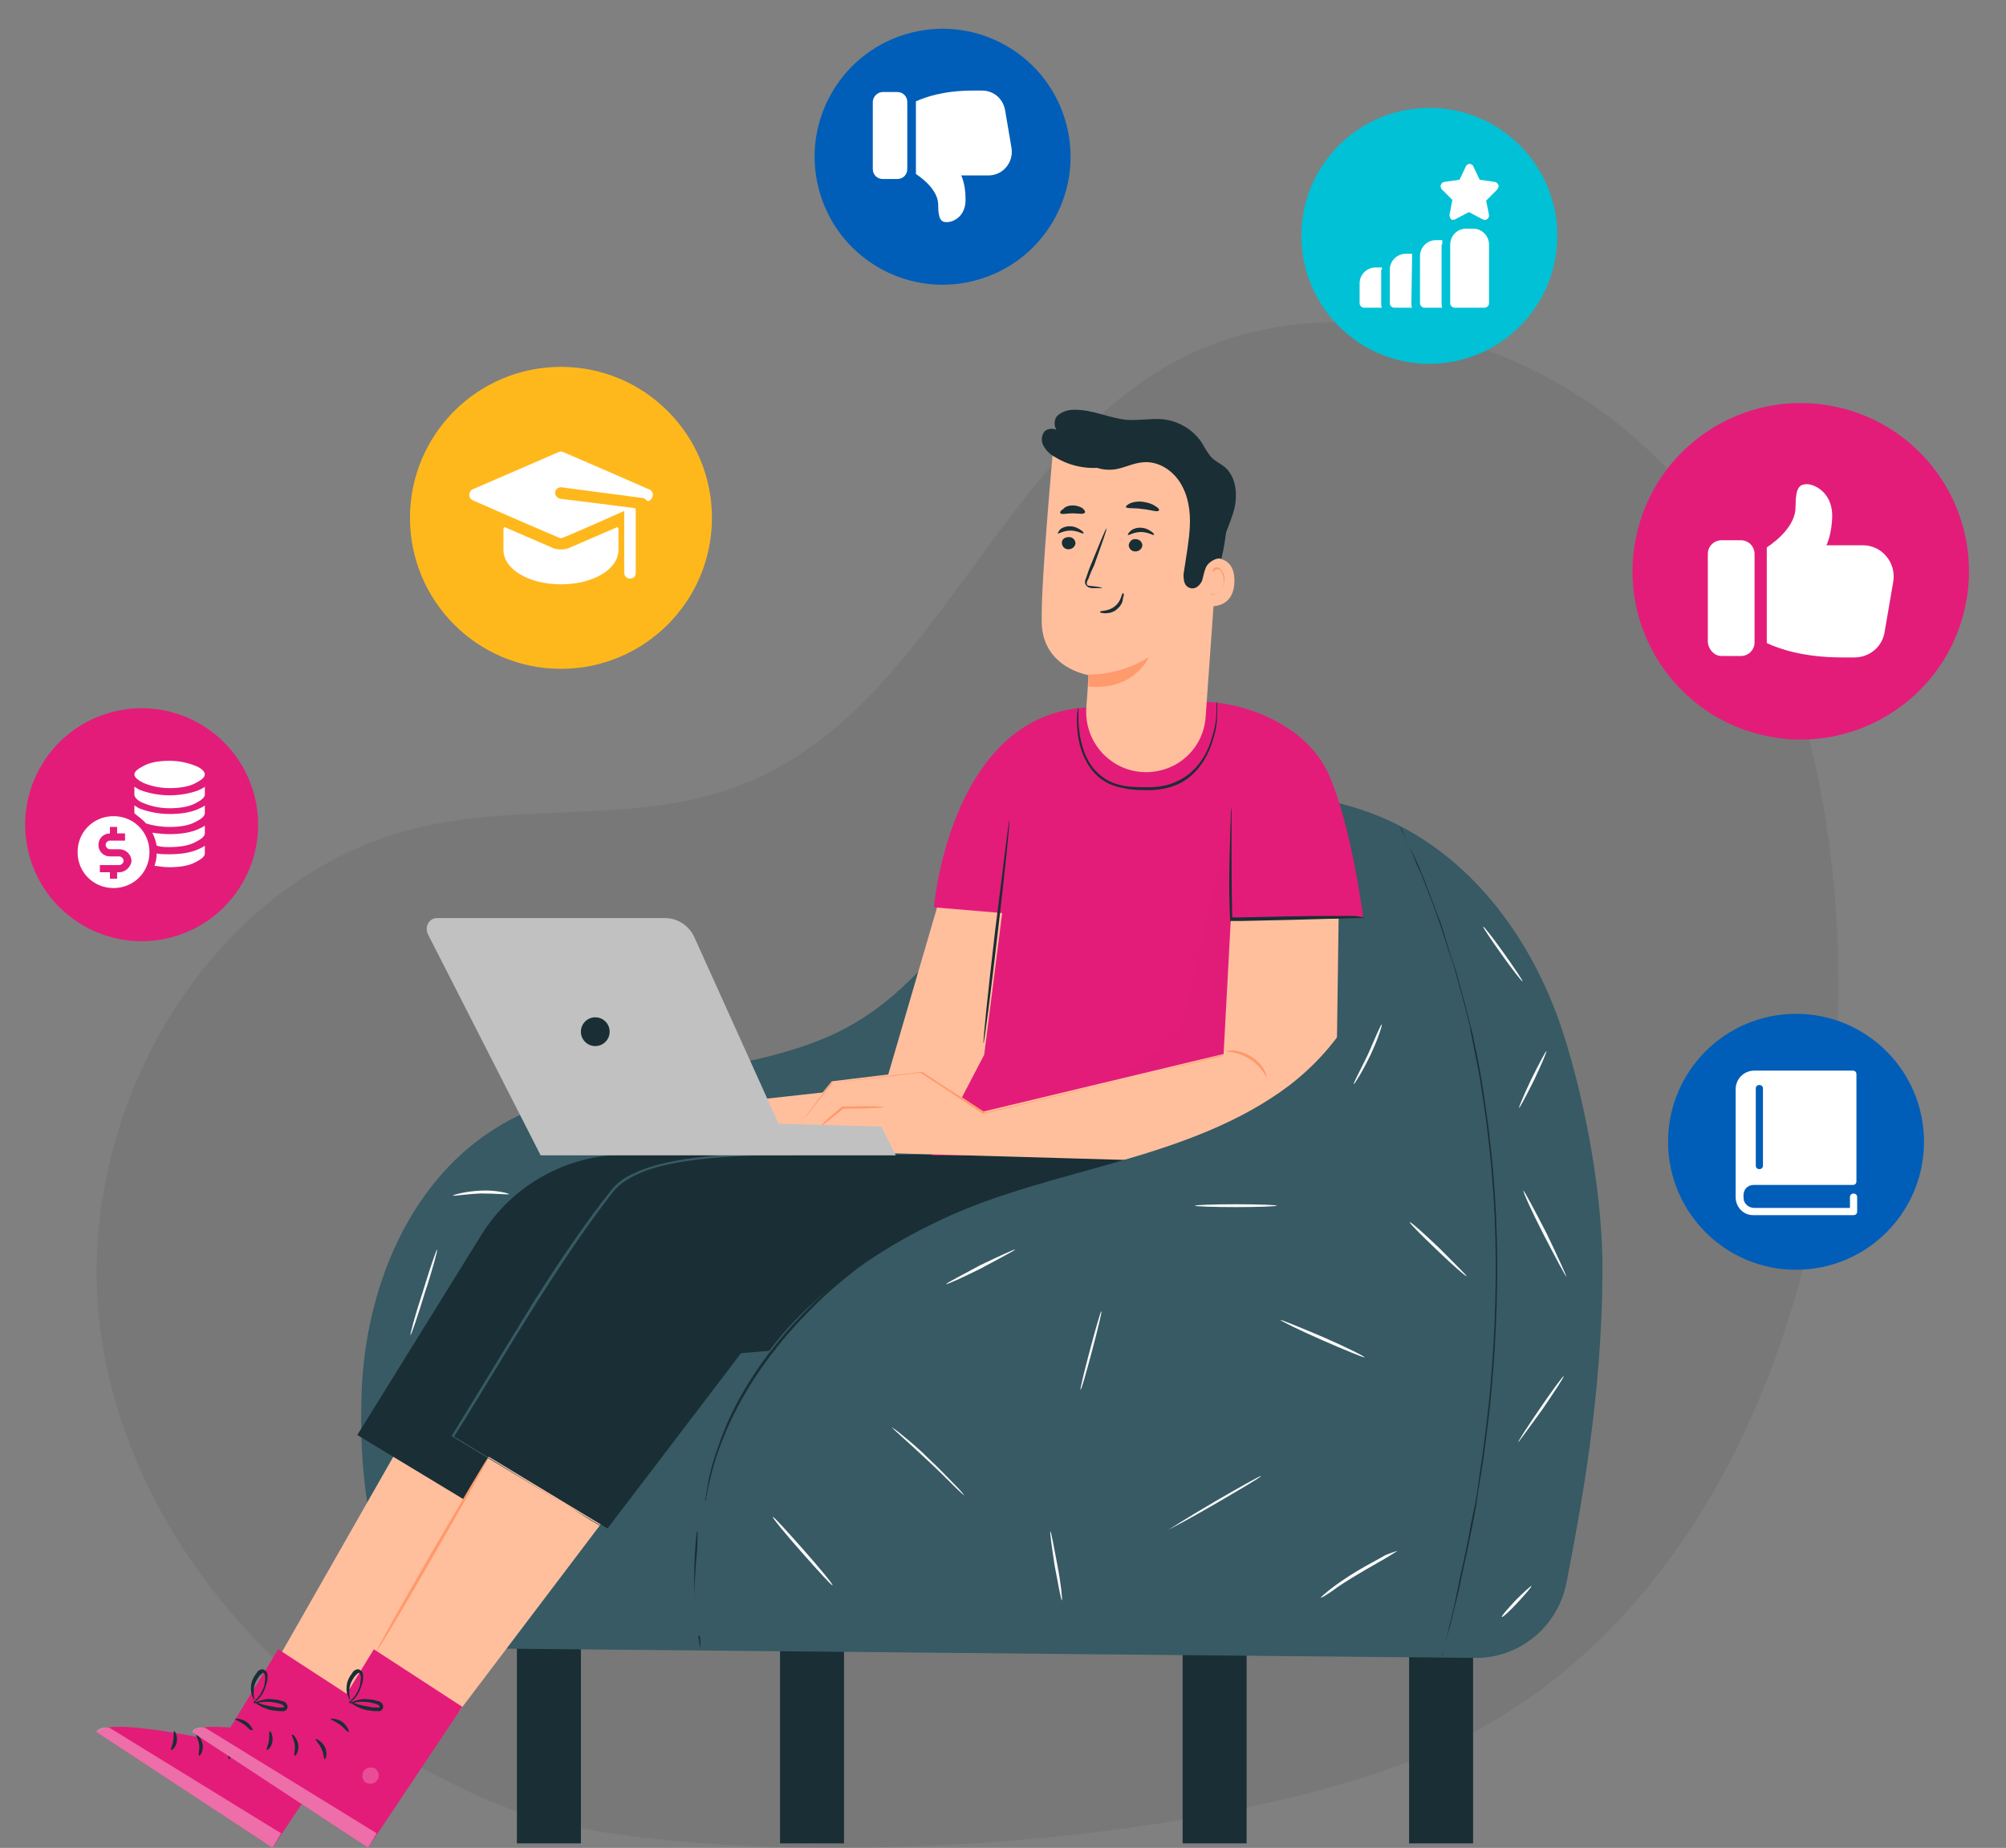 <svg width="279" height="257" viewBox="0 0 279 257" fill="none" xmlns="http://www.w3.org/2000/svg">
<rect x="0" y="0" width="279" height="257" fill="#808080" stroke="none"/>
<path d="M74.993 253.074C45.296 243.075 19.599 218.177 14.3 187.28C9 156.384 28.498 121.587 59.095 114.888C73.593 111.688 89.192 114.588 102.99 109.189C129.088 99.189 137.887 65.293 161.984 51.094C185.182 37.496 216.979 47.295 234.277 67.893C251.575 88.491 256.575 116.988 255.575 143.885C253.975 183.381 237.277 225.977 201.38 242.675C171.183 256.873 107.39 260.873 74.993 253.074Z" fill="black" fill-opacity="0.06"/>
<path d="M80.793 227.677H71.894V256.374H80.793V227.677Z" fill="#1A2E35"/>
<path d="M173.383 227.677H164.484V256.374H173.383V227.677Z" fill="#1A2E35"/>
<path d="M117.389 227.677H108.49V256.374H117.389V227.677Z" fill="#1A2E35"/>
<path d="M204.88 227.677H195.981V256.374H204.88V227.677Z" fill="#1A2E35"/>
<path d="M205.08 230.576C211.279 230.676 216.679 226.277 217.879 220.077C219.978 209.278 222.778 194.08 222.878 177.082C222.978 166.683 220.578 153.484 217.379 143.585C212.679 129.087 202.58 116.388 187.982 112.188C168.984 106.789 162.084 108.889 148.586 115.888C133.887 123.587 129.988 137.986 114.689 144.385C99.891 150.584 81.993 148.485 68.494 157.184C56.595 164.883 50.796 179.582 50.296 193.68C49.996 202.679 50.796 209.078 52.495 215.978C54.295 223.677 61.195 229.176 69.094 229.276L205.08 230.576Z" fill="#375A64"/>
<path d="M91.292 184.081L50.496 238.075L36.297 234.876L69.194 177.182L91.292 184.081Z" fill="#FFBF9D"/>
<path d="M50.996 237.375L37.897 256.973L13.399 240.875C15.099 238.675 30.798 242.275 30.798 242.275L38.697 229.376L50.996 237.375Z" fill="#E31C79"/>
<g opacity="0.6">
<g opacity="0.6">
<path opacity="0.6" d="M39.097 246.174C39.497 246.574 39.497 247.374 38.997 247.774C38.597 248.174 37.797 248.174 37.397 247.774C36.997 247.374 36.997 246.474 37.497 246.074C37.997 245.674 38.897 245.774 39.097 246.174Z" fill="white"/>
</g>
</g>
<g opacity="0.6">
<path opacity="0.6" d="M37.897 256.973L39.097 254.974L15.199 240.275C15.199 240.275 13.8 240.075 13.399 240.875L37.897 256.973Z" fill="white"/>
</g>
<path d="M30.598 241.875C30.498 241.975 31.098 242.475 31.398 243.175C31.798 243.975 31.698 244.675 31.898 244.675C31.998 244.675 32.298 243.875 31.898 242.975C31.398 242.075 30.598 241.775 30.598 241.875Z" fill="#1A2E35"/>
<path d="M27.298 241.275C27.198 241.375 27.598 241.875 27.698 242.675C27.798 243.475 27.498 244.075 27.698 244.175C27.798 244.275 28.298 243.575 28.198 242.675C27.998 241.675 27.398 241.075 27.298 241.275Z" fill="#1A2E35"/>
<path d="M23.799 243.375C23.898 243.475 24.498 242.975 24.599 242.175C24.698 241.275 24.299 240.675 24.198 240.775C24.099 240.875 24.198 241.375 24.099 242.075C23.998 242.775 23.698 243.275 23.799 243.375Z" fill="#1A2E35"/>
<path d="M32.698 239.075C32.698 239.175 33.298 239.375 33.998 239.875C34.698 240.375 34.998 240.975 35.198 240.875C35.298 240.875 35.098 240.075 34.298 239.475C33.498 238.975 32.698 238.975 32.698 239.075Z" fill="#1A2E35"/>
<path d="M35.197 236.576C35.197 236.576 35.597 236.976 36.397 237.376C36.797 237.576 37.297 237.776 37.897 237.876C38.197 237.876 38.497 237.976 38.897 237.976C39.097 237.976 39.197 237.976 39.497 237.976C39.697 237.976 39.997 237.676 39.997 237.376C39.997 237.076 39.797 236.876 39.697 236.776C39.497 236.676 39.397 236.576 39.197 236.576C38.897 236.476 38.597 236.376 38.297 236.376C37.697 236.276 37.097 236.276 36.697 236.376C35.797 236.576 35.297 236.876 35.297 236.876C35.297 236.976 35.897 236.776 36.697 236.676C37.097 236.676 37.597 236.676 38.197 236.776C38.497 236.876 38.797 236.876 38.997 236.976C39.297 237.076 39.497 237.176 39.497 237.376C39.497 237.476 39.497 237.476 39.397 237.476C39.297 237.476 39.097 237.476 38.997 237.476C38.697 237.476 38.397 237.476 38.097 237.376C37.497 237.276 36.997 237.176 36.597 237.076C35.697 236.776 35.197 236.576 35.197 236.576Z" fill="#1A2E35"/>
<path d="M35.197 236.876C35.197 236.876 35.697 236.676 36.297 235.876C36.597 235.476 36.797 234.976 36.997 234.376C37.097 234.076 37.197 233.776 37.197 233.376C37.197 233.076 37.297 232.576 36.797 232.276C36.597 232.076 36.197 232.176 36.097 232.276C35.897 232.376 35.797 232.476 35.697 232.676C35.497 232.976 35.297 233.176 35.197 233.476C34.897 234.076 34.897 234.576 34.897 235.076C34.997 235.976 35.397 236.476 35.397 236.476C35.497 236.476 35.197 235.976 35.297 235.076C35.297 234.676 35.397 234.176 35.697 233.676C35.797 233.476 35.997 233.176 36.197 232.976C36.397 232.776 36.597 232.576 36.697 232.676C36.797 232.776 36.897 233.076 36.897 233.376C36.897 233.676 36.797 233.976 36.797 234.276C36.697 234.776 36.397 235.276 36.197 235.676C35.597 236.476 35.197 236.776 35.197 236.876Z" fill="#1A2E35"/>
<path d="M124.088 160.583H86.992C78.893 160.583 71.294 164.783 66.994 171.682L49.696 199.579L71.194 212.578L88.992 189.38L109.19 187.68L152.585 160.583H124.088Z" fill="#1A2E35"/>
<path d="M104.69 184.081L63.794 238.075L49.596 234.876L82.492 177.182L104.69 184.081Z" fill="#FFBF9D"/>
<path d="M64.294 237.375L51.196 256.973L26.698 240.875C28.398 238.675 44.096 242.275 44.096 242.275L51.996 229.376L64.294 237.375Z" fill="#E31C79"/>
<g opacity="0.6">
<g opacity="0.6">
<path opacity="0.6" d="M52.396 246.174C52.796 246.574 52.796 247.374 52.296 247.774C51.896 248.174 51.096 248.174 50.696 247.774C50.296 247.374 50.296 246.474 50.796 246.074C51.296 245.674 52.196 245.774 52.396 246.174Z" fill="white"/>
</g>
</g>
<g opacity="0.6">
<path opacity="0.6" d="M51.196 256.973L52.395 254.974L28.498 240.275C28.498 240.275 27.098 240.075 26.698 240.875L51.196 256.973Z" fill="white"/>
</g>
<path d="M43.896 241.875C43.796 241.975 44.396 242.475 44.696 243.175C45.096 243.975 44.996 244.675 45.196 244.675C45.296 244.675 45.596 243.875 45.196 242.975C44.696 242.075 43.896 241.775 43.896 241.875Z" fill="#1A2E35"/>
<path d="M40.597 241.275C40.497 241.375 40.897 241.875 40.997 242.675C41.097 243.475 40.797 244.075 40.997 244.175C41.097 244.275 41.597 243.575 41.497 242.675C41.297 241.675 40.697 241.075 40.597 241.275Z" fill="#1A2E35"/>
<path d="M37.097 243.375C37.197 243.475 37.797 242.975 37.897 242.175C37.997 241.275 37.597 240.675 37.497 240.775C37.397 240.875 37.497 241.375 37.397 242.075C37.297 242.775 36.997 243.275 37.097 243.375Z" fill="#1A2E35"/>
<path d="M45.996 239.075C45.996 239.175 46.596 239.375 47.296 239.875C47.996 240.375 48.296 240.975 48.496 240.875C48.596 240.875 48.396 240.075 47.596 239.475C46.796 238.975 45.996 238.975 45.996 239.075Z" fill="#1A2E35"/>
<path d="M48.496 236.576C48.496 236.576 48.896 236.976 49.696 237.376C50.096 237.576 50.596 237.776 51.196 237.876C51.496 237.876 51.796 237.976 52.196 237.976C52.396 237.976 52.496 237.976 52.796 237.976C52.996 237.976 53.296 237.676 53.296 237.376C53.296 237.076 53.096 236.876 52.996 236.776C52.796 236.676 52.696 236.576 52.496 236.576C52.196 236.476 51.896 236.376 51.596 236.376C50.996 236.276 50.396 236.276 49.996 236.376C49.096 236.576 48.596 236.876 48.596 236.876C48.596 236.976 49.196 236.776 49.996 236.676C50.396 236.676 50.896 236.676 51.496 236.776C51.796 236.876 52.096 236.876 52.296 236.976C52.596 237.076 52.796 237.176 52.796 237.376C52.796 237.476 52.796 237.476 52.696 237.476C52.596 237.476 52.396 237.476 52.296 237.476C51.996 237.476 51.696 237.476 51.396 237.376C50.796 237.276 50.296 237.176 49.896 237.076C48.996 236.776 48.496 236.576 48.496 236.576Z" fill="#1A2E35"/>
<path d="M48.496 236.876C48.496 236.876 48.996 236.676 49.596 235.876C49.896 235.476 50.096 234.976 50.296 234.376C50.396 234.076 50.496 233.776 50.496 233.376C50.496 233.076 50.596 232.576 50.096 232.276C49.896 232.076 49.496 232.176 49.396 232.276C49.196 232.376 49.096 232.476 48.996 232.676C48.796 232.976 48.596 233.176 48.496 233.476C48.196 234.076 48.196 234.576 48.196 235.076C48.296 235.976 48.696 236.476 48.696 236.476C48.796 236.476 48.496 235.976 48.596 235.076C48.596 234.676 48.696 234.176 48.996 233.676C49.096 233.476 49.296 233.176 49.496 232.976C49.696 232.776 49.896 232.576 49.996 232.676C50.096 232.776 50.196 233.076 50.196 233.376C50.196 233.676 50.096 233.976 50.096 234.276C49.996 234.776 49.696 235.276 49.496 235.676C48.896 236.476 48.496 236.776 48.496 236.876Z" fill="#1A2E35"/>
<path d="M137.387 160.583H98.991C91.692 160.583 84.892 164.383 80.993 170.582L62.994 199.579L84.492 212.578L103.69 187.38L122.488 187.58L164.284 161.483L137.387 160.583Z" fill="#1A2E35"/>
<path d="M84.492 212.678C84.492 212.678 84.392 212.578 84.092 212.478C83.792 212.278 83.392 212.078 82.892 211.778C81.892 211.178 80.393 210.278 78.493 209.178C74.693 206.879 69.294 203.679 62.895 199.779L62.794 199.679L62.895 199.579C66.294 194.08 70.194 187.581 74.393 180.781C77.893 175.282 81.393 170.082 84.892 165.683C85.792 164.483 86.992 163.683 88.192 163.183C89.392 162.583 90.692 162.183 91.891 161.883C94.291 161.283 96.691 160.983 98.791 160.783C103.09 160.383 106.49 160.483 108.89 160.583C110.09 160.583 110.99 160.683 111.589 160.683C111.889 160.683 112.089 160.683 112.289 160.683C112.489 160.683 112.489 160.683 112.489 160.683C112.489 160.683 112.389 160.683 112.289 160.683C112.089 160.683 111.889 160.683 111.589 160.683C110.89 160.683 109.99 160.683 108.89 160.683C106.49 160.683 103.09 160.683 98.791 161.083C96.691 161.283 94.391 161.583 91.891 162.183C90.692 162.483 89.492 162.883 88.292 163.483C87.092 164.083 85.992 164.783 85.092 165.983C81.593 170.482 78.193 175.582 74.693 181.081C70.394 187.881 66.594 194.38 63.094 199.879L62.995 199.679C69.394 203.579 74.693 206.879 78.493 209.178C80.393 210.278 81.793 211.278 82.892 211.878C83.392 212.178 83.792 212.378 83.992 212.578C84.392 212.578 84.492 212.678 84.492 212.678Z" fill="#375A64"/>
<path d="M67.994 202.579C68.094 202.679 64.694 208.678 60.395 216.177C56.095 223.677 52.496 229.676 52.396 229.576C52.296 229.476 55.695 223.477 59.995 215.977C64.394 208.478 67.894 202.479 67.994 202.579Z" fill="#FF9A6C"/>
<path d="M194.681 114.888C194.681 114.888 194.781 114.988 194.781 115.188C194.881 115.388 194.981 115.688 195.181 115.988C195.481 116.688 195.981 117.788 196.681 119.088C196.981 119.787 197.381 120.487 197.681 121.387C198.081 122.187 198.381 123.187 198.78 124.187C199.18 125.187 199.58 126.287 199.98 127.387C200.48 128.487 200.78 129.686 201.18 130.986C201.58 132.286 201.98 133.586 202.48 134.986C202.68 135.686 202.88 136.386 203.08 137.186C203.28 137.886 203.48 138.685 203.68 139.385C203.88 140.185 204.08 140.885 204.28 141.685C204.38 142.085 204.48 142.485 204.58 142.885C204.68 143.285 204.78 143.685 204.88 144.085C205.18 145.685 205.58 147.385 205.88 149.184C207.08 156.184 207.98 163.883 208.18 172.082C208.379 180.281 207.98 188.08 207.28 195.08C206.88 198.579 206.48 201.979 205.98 205.079C205.68 206.679 205.48 208.178 205.28 209.578C204.98 210.978 204.78 212.378 204.48 213.678C203.98 216.278 203.38 218.677 202.98 220.777C202.78 221.777 202.48 222.777 202.28 223.677C202.08 224.577 201.88 225.377 201.68 226.077C201.28 227.476 200.98 228.576 200.78 229.376C200.68 229.776 200.58 230.076 200.58 230.276C200.48 230.476 200.48 230.576 200.48 230.576C200.48 230.576 200.48 230.476 200.58 230.276C200.68 230.076 200.68 229.776 200.78 229.376C200.98 228.576 201.28 227.476 201.58 226.077C201.78 225.377 201.98 224.577 202.18 223.677C202.38 222.777 202.58 221.777 202.78 220.777C203.18 218.677 203.78 216.378 204.28 213.678C204.48 212.378 204.78 210.978 205.08 209.578C205.38 208.178 205.58 206.679 205.78 205.079C206.28 201.979 206.68 198.679 207.08 195.08C207.78 188.08 208.18 180.281 207.98 172.082C207.78 163.883 206.88 156.184 205.68 149.184C205.38 147.485 204.98 145.785 204.68 144.085C204.58 143.685 204.48 143.285 204.48 142.885C204.38 142.485 204.28 142.085 204.18 141.685C203.98 140.885 203.78 140.085 203.58 139.385C203.38 138.585 203.18 137.886 202.98 137.186C202.78 136.486 202.58 135.686 202.38 134.986C201.98 133.586 201.48 132.286 201.08 130.986C200.68 129.686 200.28 128.487 199.88 127.387C199.48 126.287 199.08 125.187 198.68 124.187C198.281 123.187 197.981 122.287 197.581 121.387C197.181 120.587 196.881 119.787 196.581 119.088C195.981 117.688 195.481 116.688 195.181 115.888C195.081 115.588 194.881 115.288 194.781 115.088C194.681 114.988 194.681 114.888 194.681 114.888Z" fill="#1A2E35"/>
<path d="M96.991 212.978C97.091 212.978 96.991 213.878 96.991 215.378C96.991 216.777 96.891 218.877 96.991 221.077C97.091 223.277 97.191 225.277 97.291 226.776C97.391 228.176 97.491 229.076 97.391 229.076C97.391 229.076 97.191 228.176 96.991 226.776C96.791 225.377 96.591 223.377 96.591 221.077C96.491 218.877 96.591 216.877 96.691 215.378C96.791 213.878 96.891 212.978 96.991 212.978Z" fill="#1A2E35"/>
<path d="M130.687 124.987L123.088 150.984L94.891 154.084V159.083L136.287 159.583L141.986 125.687L130.687 124.987Z" fill="#FFBF9D"/>
<path d="M184.882 107.889C181.582 100.289 172.183 97.59 167.184 97.59C160.184 97.59 160.884 97.19 153.985 98.389H153.085C132.287 97.59 129.888 126.187 129.888 126.187L139.387 126.987L136.887 146.685L129.588 160.683L169.584 160.583L171.783 127.987L189.581 127.487C189.581 127.487 187.982 114.988 184.882 107.889Z" fill="#E31C79"/>
<path d="M140.387 114.088C140.487 114.088 139.787 121.087 138.787 129.587C137.787 138.186 136.887 145.085 136.787 145.085C136.687 145.085 137.387 138.086 138.387 129.587C139.487 120.987 140.287 114.088 140.387 114.088Z" fill="#1A2E35"/>
<path d="M169.184 97.49C169.184 97.49 169.184 97.59 169.284 97.89C169.284 98.09 169.284 98.49 169.284 98.89C169.284 99.79 169.284 101.089 168.784 102.589C168.384 104.089 167.584 105.989 166.084 107.489C165.284 108.289 164.384 108.889 163.284 109.289C162.184 109.688 160.984 109.888 159.784 109.888C158.585 109.888 157.385 109.888 156.185 109.589C155.085 109.389 153.985 108.989 153.085 108.289C151.385 106.989 150.585 105.089 150.185 103.589C149.786 101.989 149.786 100.689 149.786 99.889C149.786 99.49 149.786 99.09 149.886 98.89C149.886 98.69 149.886 98.49 149.985 98.49C149.985 98.49 149.985 98.99 149.985 99.889C149.985 100.789 150.085 102.089 150.485 103.589C150.885 105.089 151.685 106.889 153.385 108.089C154.185 108.689 155.185 109.089 156.285 109.289C157.385 109.489 158.585 109.489 159.784 109.489C160.984 109.489 162.184 109.289 163.184 108.889C164.184 108.489 165.184 107.889 165.884 107.189C167.384 105.789 168.184 103.989 168.584 102.489C169.084 100.989 169.184 99.689 169.184 98.79C169.184 97.99 169.184 97.49 169.184 97.49Z" fill="#1A2E35"/>
<g opacity="0.2">
<g opacity="0.2">
<path opacity="0.2" d="M170.983 114.088C169.283 122.287 167.084 130.586 165.384 138.786C164.984 140.485 164.584 142.285 163.584 143.785C162.884 144.685 162.084 145.385 161.184 145.985C157.785 148.485 154.285 150.884 150.285 152.284C155.985 151.784 161.684 150.784 167.184 149.384C168.084 149.185 169.083 148.785 169.683 148.085C170.183 147.385 170.383 146.485 170.483 145.685C171.683 135.186 171.383 124.587 170.983 114.088Z" fill="black"/>
</g>
</g>
<path d="M115.689 150.384L128.088 148.884L136.787 154.584L170.183 146.585L171.183 127.887L186.182 127.487L185.882 149.384C185.782 156.484 179.882 161.983 172.783 161.783L123.788 160.383L121.688 156.184L111.189 155.884L115.689 150.384Z" fill="#FFBF9D"/>
<path d="M170.283 146.585C170.283 146.585 170.083 146.685 169.683 146.785C169.283 146.885 168.584 147.085 167.884 147.285C166.284 147.685 163.984 148.285 161.184 148.984C155.485 150.384 147.686 152.284 138.987 154.384C138.287 154.584 137.587 154.684 136.887 154.884H136.787H136.687C133.587 152.884 130.687 150.884 127.988 149.184H128.088C123.188 149.784 118.889 150.284 115.689 150.584H115.789C114.389 152.384 113.289 153.784 112.489 154.784C112.089 155.284 111.789 155.584 111.589 155.884C111.389 156.084 111.289 156.284 111.289 156.284C111.289 156.284 111.389 156.184 111.589 155.884C111.789 155.584 112.089 155.184 112.389 154.784C113.189 153.784 114.189 152.384 115.589 150.584H115.689C118.989 150.184 123.188 149.684 128.088 149.084H128.188H128.288C130.987 150.884 133.987 152.784 137.087 154.784H136.887C137.587 154.584 138.287 154.484 138.987 154.284C147.686 152.184 155.485 150.384 161.184 148.984C163.984 148.385 166.284 147.785 167.884 147.385C168.684 147.185 169.283 147.085 169.683 146.985C170.083 146.685 170.283 146.585 170.283 146.585Z" fill="#FF9A6C"/>
<path d="M122.889 153.984C122.889 154.084 120.689 154.184 118.089 154.184C117.789 154.184 117.489 154.184 117.189 154.184H117.289C115.589 155.584 114.189 156.684 114.189 156.584C114.089 156.484 115.389 155.384 117.089 153.884H117.189H117.289C117.589 153.884 117.889 153.884 118.189 153.884C120.789 153.784 122.889 153.884 122.889 153.984Z" fill="#FF9A6C"/>
<path d="M176.183 149.785C176.083 149.885 175.483 148.285 173.783 147.285C172.083 146.185 170.383 146.285 170.483 146.185C170.483 146.185 170.883 146.085 171.583 146.085C172.283 146.185 173.183 146.385 174.083 146.985C174.983 147.585 175.583 148.285 175.883 148.885C176.083 149.285 176.183 149.685 176.183 149.785Z" fill="#FF9A6C"/>
<path d="M189.881 127.587C189.881 127.587 189.381 127.686 188.582 127.686C187.682 127.686 186.382 127.786 184.882 127.786C181.782 127.886 177.483 127.986 172.783 128.086C172.283 128.086 171.783 128.086 171.283 128.086H171.083V127.886C170.883 123.487 170.983 119.587 171.083 116.788C171.083 115.388 171.183 114.288 171.183 113.488C171.183 112.688 171.283 112.288 171.283 112.288C171.283 112.288 171.283 112.688 171.283 113.488C171.283 114.288 171.283 115.388 171.283 116.788C171.283 119.587 171.283 123.487 171.383 127.786L171.183 127.587C171.683 127.587 172.183 127.587 172.683 127.587C177.383 127.487 181.682 127.387 184.782 127.387C186.282 127.387 187.482 127.387 188.482 127.387C189.381 127.587 189.881 127.587 189.881 127.587Z" fill="#1A2E35"/>
<path d="M203.981 177.482C203.881 177.582 202.081 175.982 199.881 173.882C197.681 171.782 195.981 170.082 196.081 169.982C196.181 169.882 197.981 171.482 200.181 173.582C202.281 175.682 203.981 177.382 203.981 177.482Z" fill="#FAFAFA"/>
<path d="M194.381 215.678C194.381 215.678 193.781 216.078 192.781 216.678C191.781 217.278 190.481 217.977 188.981 218.877C187.482 219.777 186.182 220.577 185.282 221.277C184.382 221.877 183.782 222.277 183.682 222.177C183.682 222.177 184.182 221.677 185.082 220.977C185.982 220.277 187.282 219.377 188.781 218.477C190.281 217.578 191.681 216.878 192.681 216.278C193.681 215.878 194.381 215.678 194.381 215.678Z" fill="#FAFAFA"/>
<path d="M211.78 136.487C211.68 136.587 210.38 134.887 208.88 132.787C207.38 130.687 206.18 128.887 206.28 128.887C206.38 128.787 207.68 130.487 209.18 132.587C210.68 134.687 211.78 136.387 211.78 136.487Z" fill="#FAFAFA"/>
<path d="M215.079 146.185C215.179 146.185 214.379 148.085 213.379 150.185C212.279 152.385 211.379 154.085 211.279 154.085C211.179 154.085 211.979 152.185 212.979 150.085C214.079 147.885 214.979 146.185 215.079 146.185Z" fill="#FAFAFA"/>
<path d="M217.878 177.582C217.778 177.582 216.379 174.982 214.679 171.682C212.979 168.382 211.779 165.683 211.879 165.583C211.979 165.583 213.379 168.182 215.079 171.482C216.679 174.782 217.878 177.482 217.878 177.582Z" fill="#FAFAFA"/>
<path d="M217.479 191.38C217.579 191.48 216.179 193.58 214.479 196.08C212.679 198.58 211.179 200.58 211.179 200.58C211.079 200.48 212.479 198.38 214.179 195.88C215.879 193.38 217.379 191.38 217.479 191.38Z" fill="#FAFAFA"/>
<path d="M212.979 220.577C213.079 220.677 212.179 221.677 211.079 222.877C209.979 224.077 208.979 224.977 208.879 224.877C208.779 224.777 209.679 223.777 210.779 222.577C211.879 221.477 212.879 220.577 212.979 220.577Z" fill="#FAFAFA"/>
<path d="M57.095 185.681C56.995 185.681 57.695 182.981 58.795 179.681C59.795 176.382 60.695 173.782 60.795 173.782C60.895 173.782 60.195 176.482 59.095 179.781C58.095 183.081 57.195 185.681 57.095 185.681Z" fill="#FAFAFA"/>
<path d="M70.794 166.083C70.794 166.183 68.994 165.983 66.894 165.983C64.694 166.083 62.994 166.383 62.994 166.283C62.994 166.183 64.694 165.683 66.894 165.583C69.094 165.483 70.794 165.983 70.794 166.083Z" fill="#FAFAFA"/>
<path d="M169.584 72.993L167.684 99.69C167.384 104.089 163.784 107.389 159.385 107.389C154.585 107.389 150.785 103.29 151.085 98.49C151.285 95.99 151.385 93.891 151.385 93.891C151.385 93.891 144.886 92.891 144.886 86.391C144.786 80.592 146.386 63.594 146.686 59.894H158.385C165.084 60.394 170.183 66.293 169.584 72.993Z" fill="#FFBF9D"/>
<path d="M151.385 93.79C151.385 93.79 155.485 94.09 159.785 91.39C159.785 91.39 157.785 96.09 151.385 95.49V93.79Z" fill="#FF9A6C"/>
<path d="M147.686 75.493C147.686 75.993 148.086 76.393 148.586 76.393C149.086 76.393 149.486 76.093 149.586 75.593C149.586 75.093 149.186 74.693 148.686 74.693C148.086 74.693 147.686 74.993 147.686 75.493Z" fill="#1A2E35"/>
<path d="M147.086 74.193C147.186 74.293 147.886 73.793 148.886 73.793C149.886 73.793 150.586 74.293 150.686 74.193C150.786 74.093 150.586 73.893 150.286 73.693C149.986 73.493 149.486 73.193 148.786 73.193C148.186 73.193 147.686 73.393 147.386 73.693C147.186 73.993 147.086 74.193 147.086 74.193Z" fill="#1A2E35"/>
<path d="M156.985 75.792C156.985 76.292 157.385 76.692 157.885 76.692C158.385 76.692 158.785 76.392 158.885 75.892C158.885 75.392 158.485 74.992 157.985 74.992C157.485 74.892 157.085 75.292 156.985 75.792Z" fill="#1A2E35"/>
<path d="M156.885 74.392C156.985 74.492 157.685 73.992 158.685 73.992C159.685 73.992 160.385 74.492 160.485 74.392C160.585 74.292 160.385 74.092 160.085 73.892C159.785 73.692 159.285 73.392 158.585 73.392C157.985 73.392 157.485 73.592 157.185 73.892C156.885 74.192 156.785 74.392 156.885 74.392Z" fill="#1A2E35"/>
<path d="M153.286 81.793C153.286 81.693 152.686 81.593 151.686 81.493C151.386 81.493 151.186 81.393 151.186 81.293C151.086 81.093 151.186 80.793 151.386 80.493C151.586 79.893 151.886 79.193 152.186 78.593C153.186 75.793 153.986 73.593 153.886 73.493C153.786 73.493 152.886 75.693 151.786 78.393C151.486 79.093 151.286 79.693 151.086 80.293C150.986 80.593 150.786 80.893 150.986 81.293C151.086 81.493 151.286 81.593 151.386 81.693C151.586 81.693 151.686 81.793 151.786 81.793C152.586 81.793 153.286 81.793 153.286 81.793Z" fill="#1A2E35"/>
<path d="M156.185 82.492C155.985 82.492 155.985 83.591 155.085 84.291C154.185 85.091 152.985 84.891 152.985 85.091C152.985 85.192 153.285 85.291 153.685 85.291C154.185 85.291 154.885 85.192 155.385 84.692C155.985 84.192 156.185 83.591 156.185 83.192C156.385 82.692 156.285 82.492 156.185 82.492Z" fill="#1A2E35"/>
<path d="M156.586 70.493C156.686 70.793 157.686 70.593 158.886 70.793C160.086 70.893 160.986 71.293 161.186 70.993C161.286 70.893 161.086 70.593 160.686 70.393C160.286 70.093 159.686 69.893 158.986 69.793C158.286 69.693 157.686 69.793 157.186 69.993C156.786 70.193 156.586 70.393 156.586 70.493Z" fill="#1A2E35"/>
<path d="M147.486 71.393C147.686 71.593 148.386 71.393 149.186 71.393C149.986 71.393 150.686 71.593 150.886 71.293C150.986 71.193 150.886 70.993 150.586 70.693C150.286 70.493 149.786 70.293 149.186 70.293C148.586 70.293 148.086 70.493 147.886 70.793C147.486 70.993 147.386 71.293 147.486 71.393Z" fill="#1A2E35"/>
<path d="M167.384 77.792C167.484 77.792 171.784 76.492 171.684 80.892C171.584 85.292 167.184 84.292 167.084 84.092C167.084 83.992 167.384 77.792 167.384 77.792Z" fill="#FFBF9D"/>
<path d="M168.484 82.492C168.484 82.492 168.584 82.592 168.684 82.592C168.784 82.692 168.984 82.692 169.284 82.592C169.784 82.392 170.184 81.692 170.184 80.892C170.184 80.492 170.184 80.092 169.984 79.792C169.884 79.492 169.684 79.192 169.384 79.192C169.184 79.092 168.984 79.292 168.884 79.392C168.784 79.492 168.884 79.592 168.784 79.592C168.784 79.592 168.684 79.492 168.684 79.292C168.684 79.192 168.784 79.092 168.884 78.992C168.984 78.892 169.184 78.892 169.284 78.892C169.584 78.892 169.884 79.292 170.084 79.592C170.284 79.992 170.384 80.392 170.284 80.792C170.184 81.692 169.784 82.492 169.084 82.692C168.784 82.792 168.484 82.692 168.384 82.592C168.484 82.592 168.484 82.492 168.484 82.492Z" fill="#FF9A6C"/>
<path d="M169.884 77.692C169.184 77.492 168.084 78.192 167.784 78.792C167.484 79.392 167.384 80.092 167.184 80.792C166.884 81.392 166.284 81.992 165.584 81.792C165.084 81.692 164.784 81.292 164.684 80.792C164.585 80.292 164.585 79.792 164.684 79.392C164.984 77.292 165.384 75.292 165.484 73.193C165.584 71.093 165.284 68.993 164.185 67.193C163.085 65.393 161.085 64.094 158.985 64.293C157.585 64.394 156.385 65.093 154.985 65.293C153.386 65.493 151.686 64.993 150.486 63.794C150.386 63.694 149.686 63.194 149.686 63.194C149.686 63.094 149.786 62.194 150.186 61.794C152.886 59.294 157.785 58.594 161.385 59.494C164.984 60.394 168.284 62.894 169.884 66.293C171.184 69.593 170.684 74.292 169.884 77.692Z" fill="#1A2E35"/>
<path d="M169.684 77.292C169.884 75.092 170.983 73.192 171.583 71.093C172.183 68.993 171.983 66.393 170.384 64.993C169.784 64.493 169.084 64.193 168.584 63.693C168.084 63.193 167.684 62.493 167.284 61.794C166.084 59.794 163.884 58.494 161.584 58.294C159.985 58.194 158.385 58.494 156.785 58.394C154.285 58.194 151.885 56.894 149.286 56.994C148.486 56.994 147.586 57.294 146.986 57.894C146.486 58.594 146.586 59.694 147.286 60.094C146.886 59.494 145.786 59.494 145.286 59.994C144.786 60.594 144.786 61.493 145.186 62.093C145.586 62.793 146.186 63.293 146.786 63.593C148.886 64.893 151.585 65.393 153.985 64.893L158.785 62.294L164.184 63.493L169.284 66.893L166.984 76.392L169.684 77.292Z" fill="#1A2E35"/>
<path d="M59.495 129.887L75.193 160.683H124.588L122.588 156.684L108.29 156.284L96.591 130.386C95.891 128.787 94.291 127.687 92.491 127.687H60.895C59.795 127.587 58.995 128.787 59.495 129.887Z" fill="#C1C1C1"/>
<path d="M82.793 145.485C83.897 145.485 84.793 144.59 84.793 143.485C84.793 142.381 83.897 141.485 82.793 141.485C81.688 141.485 80.793 142.381 80.793 143.485C80.793 144.59 81.688 145.485 82.793 145.485Z" fill="#1A2E35"/>
<path d="M191.481 129.187C191.381 137.786 186.082 145.785 179.282 150.984C172.383 156.184 164.084 159.083 155.785 161.483C147.486 163.883 138.987 165.883 131.187 169.482C120.389 174.582 110.39 181.581 104.29 191.88C98.191 202.179 95.991 215.678 96.691 227.576L188.382 218.377L193.381 166.283L191.481 129.187Z" fill="#375A64"/>
<path d="M155.785 161.483C155.785 161.483 155.685 161.483 155.585 161.583C155.385 161.583 155.285 161.683 154.985 161.683C154.485 161.783 153.685 161.983 152.685 162.183C150.685 162.683 147.886 163.383 144.486 164.383C141.086 165.483 136.987 166.883 132.687 168.783C128.388 170.682 123.688 173.182 119.289 176.382C117.089 178.082 115.089 179.782 113.289 181.581C111.49 183.381 109.79 185.181 108.29 187.081C105.29 190.78 103.09 194.48 101.591 197.68C100.091 200.979 99.191 203.679 98.791 205.679C98.491 206.679 98.391 207.379 98.291 207.979C98.191 208.179 98.191 208.379 98.191 208.579C98.191 208.679 98.091 208.779 98.091 208.779C98.091 208.779 98.091 208.679 98.091 208.579C98.091 208.379 98.191 208.179 98.191 207.979C98.291 207.479 98.391 206.679 98.591 205.679C98.991 203.679 99.891 200.879 101.291 197.58C102.79 194.28 104.99 190.58 107.99 186.881C109.49 184.981 111.19 183.181 112.989 181.381C114.889 179.582 116.889 177.782 118.989 176.082C123.388 172.782 128.088 170.382 132.487 168.483C136.887 166.583 140.886 165.183 144.386 164.183C147.786 163.183 150.685 162.483 152.685 162.083C153.685 161.883 154.485 161.783 154.985 161.683C155.185 161.683 155.385 161.583 155.585 161.583C155.685 161.483 155.785 161.483 155.785 161.483Z" fill="#1A2E35"/>
<path d="M175.383 205.279C175.483 205.379 172.583 207.078 168.984 209.178C165.384 211.278 162.484 212.778 162.484 212.778C162.484 212.778 165.284 210.978 168.884 208.878C172.483 206.778 175.383 205.179 175.383 205.279Z" fill="#FAFAFA"/>
<path d="M134.087 207.979C134.087 207.979 133.487 207.479 132.587 206.579C131.687 205.679 130.488 204.479 129.088 203.179C127.688 201.879 126.388 200.679 125.488 199.879C124.588 199.079 123.988 198.479 123.988 198.479C123.988 198.479 124.688 198.879 125.588 199.679C126.588 200.479 127.888 201.579 129.288 202.979C130.688 204.279 131.887 205.579 132.787 206.479C133.587 207.279 134.087 207.879 134.087 207.979Z" fill="#FAFAFA"/>
<path d="M153.185 182.381C153.285 182.381 152.685 184.881 151.885 187.881C151.085 190.88 150.385 193.38 150.285 193.28C150.185 193.28 150.785 190.78 151.585 187.781C152.385 184.781 153.085 182.281 153.185 182.381Z" fill="#FAFAFA"/>
<path d="M189.781 188.78C189.781 188.88 187.082 187.781 183.882 186.381C180.682 184.981 178.083 183.681 178.083 183.581C178.083 183.481 180.782 184.581 184.082 185.981C187.282 187.381 189.881 188.68 189.781 188.78Z" fill="#FAFAFA"/>
<path d="M147.686 222.578C147.586 222.578 147.186 220.478 146.686 217.778C146.286 215.178 145.986 212.978 146.086 212.978C146.186 212.978 146.586 215.078 147.086 217.778C147.586 220.378 147.786 222.578 147.686 222.578Z" fill="#FAFAFA"/>
<path d="M115.79 220.478C115.69 220.578 113.79 218.478 111.49 215.878C109.19 213.278 107.39 211.078 107.49 210.978C107.59 210.878 109.49 212.978 111.79 215.578C114.09 218.178 115.89 220.378 115.79 220.478Z" fill="#FAFAFA"/>
<path d="M141.187 173.782C141.187 173.882 139.087 174.982 136.487 176.382C133.887 177.682 131.687 178.682 131.587 178.582C131.587 178.482 133.687 177.382 136.287 175.982C138.987 174.682 141.187 173.682 141.187 173.782Z" fill="#FAFAFA"/>
<path d="M177.583 167.683C177.583 167.783 174.983 167.883 171.883 167.883C168.684 167.883 166.184 167.783 166.184 167.683C166.184 167.583 168.784 167.483 171.883 167.483C174.983 167.483 177.583 167.583 177.583 167.683Z" fill="#FAFAFA"/>
<path d="M192.182 142.485C192.282 142.485 191.682 144.485 190.582 146.785C189.482 149.085 188.382 150.785 188.282 150.785C188.182 150.685 189.182 148.885 190.282 146.585C191.282 144.285 192.082 142.385 192.182 142.485Z" fill="#FAFAFA"/>
<path d="M198.798 50.596C208.628 50.596 216.596 42.628 216.596 32.798C216.596 22.968 208.628 15 198.798 15C188.969 15 181 22.968 181 32.798C181 42.628 188.969 50.596 198.798 50.596Z" fill="#00C1D5"/>
<path d="M192.199 37.498C192.199 37.398 192.199 37.298 192.199 37.198H191.299C190.099 37.198 189.099 38.198 189.099 39.398V42.198C189.099 42.498 189.399 42.798 189.699 42.798H192.199C192.099 42.598 192.099 42.398 192.099 42.198V37.498H192.199Z" fill="white"/>
<path d="M196.399 35.598C196.399 35.498 196.399 35.398 196.399 35.298H195.499C194.299 35.298 193.299 36.298 193.299 37.498V42.198C193.299 42.498 193.599 42.798 193.899 42.798H196.399C196.299 42.598 196.299 42.398 196.299 42.198L196.399 35.598Z" fill="white"/>
<path d="M204.897 31.798H203.898C202.698 31.798 201.698 32.798 201.698 33.998V42.197C201.698 42.497 201.998 42.797 202.298 42.797H206.497C206.797 42.797 207.097 42.497 207.097 42.197V33.998C207.097 32.798 206.097 31.798 204.897 31.798Z" fill="white"/>
<path d="M200.598 33.998C200.598 33.798 200.598 33.598 200.598 33.398H199.698C198.498 33.398 197.498 34.398 197.498 35.598V42.198C197.498 42.498 197.798 42.798 198.098 42.798H200.598C200.498 42.598 200.498 42.398 200.498 42.198V33.998H200.598Z" fill="white"/>
<path d="M208.398 25.699C208.298 25.499 208.098 25.299 207.898 25.299L205.798 24.999L204.898 23.099C204.798 22.899 204.598 22.799 204.398 22.799C204.198 22.799 203.998 22.899 203.898 23.099L202.998 24.999L200.898 25.299C200.698 25.299 200.498 25.499 200.398 25.699C200.298 25.899 200.398 26.099 200.498 26.299L201.998 27.799L201.598 29.899C201.598 30.099 201.698 30.299 201.798 30.499C201.998 30.599 202.198 30.599 202.398 30.499L204.298 29.499L206.198 30.499C206.298 30.499 206.398 30.599 206.498 30.599C206.798 30.599 207.098 30.299 207.098 29.999V29.899L206.698 27.899L208.198 26.399C208.398 26.099 208.498 25.899 208.398 25.699Z" fill="white"/>
<path d="M249.798 176.596C259.628 176.596 267.596 168.628 267.596 158.798C267.596 148.969 259.628 141 249.798 141C239.969 141 232 148.969 232 158.798C232 168.628 239.969 176.596 249.798 176.596Z" fill="#005EB8"/>
<path d="M243.899 164.798H257.597H257.697C257.997 164.798 258.197 164.598 258.197 164.298V149.399C258.197 149.099 257.997 148.899 257.697 148.899H257.597H244.799H243.999C242.599 148.899 241.399 149.999 241.399 151.499C241.399 151.499 241.399 151.499 241.399 151.599C241.399 152.899 241.399 164.798 241.399 166.397V166.497C241.399 167.897 242.499 168.997 243.799 168.997H243.899H257.797C258.097 168.997 258.297 168.797 258.297 168.497V166.497C258.297 166.197 258.097 165.997 257.797 165.997C257.497 165.997 257.297 166.197 257.297 166.497V167.997H243.999C243.199 167.997 242.499 167.397 242.499 166.597V166.497C242.399 165.397 243.099 164.798 243.899 164.798ZM244.199 151.399C244.199 151.099 244.399 150.899 244.699 150.899C244.999 150.899 245.199 151.099 245.199 151.399V162.098C245.199 162.398 244.999 162.598 244.699 162.598C244.399 162.598 244.199 162.398 244.199 162.098V151.399Z" fill="white"/>
<path d="M273.126 85.235C276.319 72.714 268.757 59.974 256.235 56.782C243.714 53.588 230.975 61.151 227.782 73.672C224.588 86.194 232.151 98.933 244.672 102.126C257.194 105.319 269.933 97.757 273.126 85.235Z" fill="#E31C79"/>
<path d="M239.429 91.236H242.129C243.129 91.236 244.029 90.436 244.029 89.336V77.037C244.029 76.038 243.229 75.138 242.129 75.138H239.429C238.429 75.138 237.53 75.938 237.53 77.037V89.336C237.63 90.336 238.429 91.236 239.429 91.236Z" fill="white"/>
<path d="M251.329 67.338C250.229 67.338 249.729 67.838 249.729 70.537C249.729 73.037 247.229 75.137 245.729 76.137V89.435C247.429 90.235 250.829 91.435 256.228 91.435H257.928C260.028 91.435 261.828 89.935 262.128 87.835L263.328 80.836C263.728 78.237 261.728 75.837 259.128 75.837H254.029C254.029 75.837 254.829 74.237 254.829 71.537C254.729 68.438 252.329 67.338 251.329 67.338Z" fill="white"/>
<path d="M23.701 130.395C32.37 128.184 37.606 119.365 35.395 110.696C33.184 102.027 24.365 96.792 15.696 99.002C7.027 101.213 1.792 110.033 4.003 118.701C6.213 127.37 15.033 132.605 23.701 130.395Z" fill="#E31C79"/>
<path d="M23.589 110.611C22.09 110.611 20.69 110.311 19.59 109.911C19.29 109.811 18.99 109.611 18.69 109.411V110.511C18.69 110.91 19.19 111.41 19.99 111.71C20.99 112.11 22.19 112.41 23.589 112.41C24.989 112.41 26.289 112.21 27.189 111.71C27.989 111.31 28.489 110.91 28.489 110.511V109.411C28.289 109.611 27.989 109.711 27.589 109.911C26.589 110.311 25.089 110.611 23.589 110.611Z" fill="white"/>
<path d="M23.589 120.609C24.989 120.609 26.289 120.409 27.189 119.909C27.989 119.509 28.489 119.109 28.489 118.709V117.609C28.289 117.809 27.989 117.909 27.589 118.109C26.489 118.609 25.089 118.809 23.589 118.809C22.989 118.809 22.389 118.809 21.789 118.709C21.789 119.309 21.689 119.809 21.489 120.409C22.189 120.509 22.889 120.609 23.589 120.609Z" fill="white"/>
<path d="M20.29 114.51C21.19 114.81 22.39 115.01 23.589 115.01C24.989 115.01 26.289 114.81 27.189 114.31C27.989 113.91 28.489 113.51 28.489 113.11V112.01C28.289 112.21 27.989 112.31 27.589 112.51C26.489 113.01 25.089 113.21 23.589 113.21C22.09 113.21 20.69 112.91 19.59 112.51C19.29 112.41 18.99 112.21 18.69 112.01V113.11C19.29 113.61 19.89 114.01 20.29 114.51Z" fill="white"/>
<path d="M23.589 117.81C24.989 117.81 26.289 117.61 27.189 117.11C27.989 116.71 28.489 116.31 28.489 115.91V114.81C28.289 115.01 27.989 115.11 27.589 115.31C26.489 115.81 25.089 116.01 23.589 116.01C22.789 116.01 21.889 115.91 21.189 115.81C21.489 116.41 21.689 117.01 21.789 117.61C22.389 117.81 22.989 117.81 23.589 117.81Z" fill="white"/>
<path d="M19.99 108.91C20.99 109.31 22.19 109.61 23.589 109.61C24.989 109.61 26.289 109.41 27.189 108.91C27.989 108.51 28.489 108.11 28.489 107.71C28.489 107.31 27.989 106.81 27.189 106.51C26.189 106.111 24.989 105.811 23.589 105.811C22.19 105.811 20.89 106.011 19.99 106.51C19.19 106.91 18.69 107.31 18.69 107.71C18.69 108.11 19.19 108.51 19.99 108.91Z" fill="white"/>
<path d="M20.789 118.51C20.789 115.71 18.589 113.51 15.789 113.51C12.99 113.51 10.79 115.71 10.79 118.51C10.79 121.31 12.99 123.509 15.789 123.509C18.589 123.509 20.789 121.31 20.789 118.51ZM16.589 121.31H16.289V122.21H15.29V121.31H13.89V120.31H16.589C16.889 120.31 17.189 120.01 17.189 119.71C17.189 119.41 16.889 119.11 16.589 119.11H15.29C14.389 119.11 13.69 118.41 13.69 117.51C13.69 116.61 14.389 115.91 15.29 115.91V115.01H16.289V115.91H17.389V116.91H15.29C14.989 116.91 14.69 117.21 14.69 117.51C14.69 117.81 14.989 118.11 15.29 118.11H16.589C17.489 118.11 18.289 118.81 18.289 119.81C18.189 120.51 17.489 121.31 16.589 121.31Z" fill="white"/>
<path d="M135.497 39.046C145.021 36.617 150.774 26.926 148.345 17.401C145.916 7.876 136.226 2.124 126.701 4.553C117.176 6.982 111.423 16.672 113.852 26.197C116.281 35.722 125.972 41.474 135.497 39.046Z" fill="#005EB8"/>
<path d="M122.788 12.798H124.788C125.588 12.798 126.188 13.398 126.188 14.198V23.497C126.188 24.297 125.588 24.897 124.788 24.897H122.788C121.988 24.897 121.389 24.297 121.389 23.497V14.198C121.389 13.498 121.988 12.798 122.788 12.798Z" fill="white"/>
<path d="M131.688 30.896C130.888 30.896 130.488 30.497 130.488 28.497C130.488 26.597 128.588 24.997 127.389 24.197V14.098C128.688 13.498 131.288 12.598 135.288 12.598H136.588C138.187 12.598 139.487 13.698 139.787 15.298L140.687 20.598C140.987 22.597 139.487 24.397 137.488 24.397H133.688C133.688 24.397 134.288 25.597 134.288 27.597C134.388 30.097 132.588 30.896 131.688 30.896Z" fill="white"/>
<path d="M99.018 72.043C99.031 60.446 89.64 51.035 78.043 51.023C66.447 51.01 57.035 60.401 57.023 71.998C57.01 83.594 66.401 93.006 77.998 93.018C89.595 93.031 99.006 83.64 99.018 72.043Z" fill="#FFB81C"/>
<path d="M90.319 68.064C90.219 68.064 88.519 67.265 78.32 62.865C78.12 62.765 77.92 62.765 77.72 62.865L65.722 68.064C65.122 68.365 65.122 69.264 65.722 69.564C68.021 70.564 71.821 72.264 77.72 74.764C77.92 74.864 78.12 74.864 78.32 74.764C78.92 74.564 86.42 71.264 86.82 71.064V79.663C86.82 80.063 87.12 80.463 87.619 80.463C88.119 80.463 88.419 80.163 88.419 79.663V70.864C88.419 70.764 88.319 70.664 88.219 70.664C86.719 70.464 79.62 69.564 77.92 69.364C77.421 69.264 77.121 68.764 77.221 68.365C77.32 67.965 77.721 67.764 78.02 67.764L89.419 69.264C89.619 69.264 89.819 69.464 89.919 69.564C90.019 69.664 90.119 69.764 90.219 69.664C90.419 69.564 90.619 69.464 90.719 69.164C90.919 68.664 90.719 68.264 90.319 68.064Z" fill="white"/>
<path d="M77.02 76.264L70.321 73.364C70.121 73.264 70.021 73.364 70.021 73.564V76.464C70.021 79.163 73.521 81.263 78.02 81.263C82.52 81.263 86.02 79.163 86.02 76.464V73.564C86.02 73.364 85.82 73.264 85.72 73.364L79.02 76.264C78.32 76.464 77.621 76.464 77.02 76.264Z" fill="white"/>
</svg>
